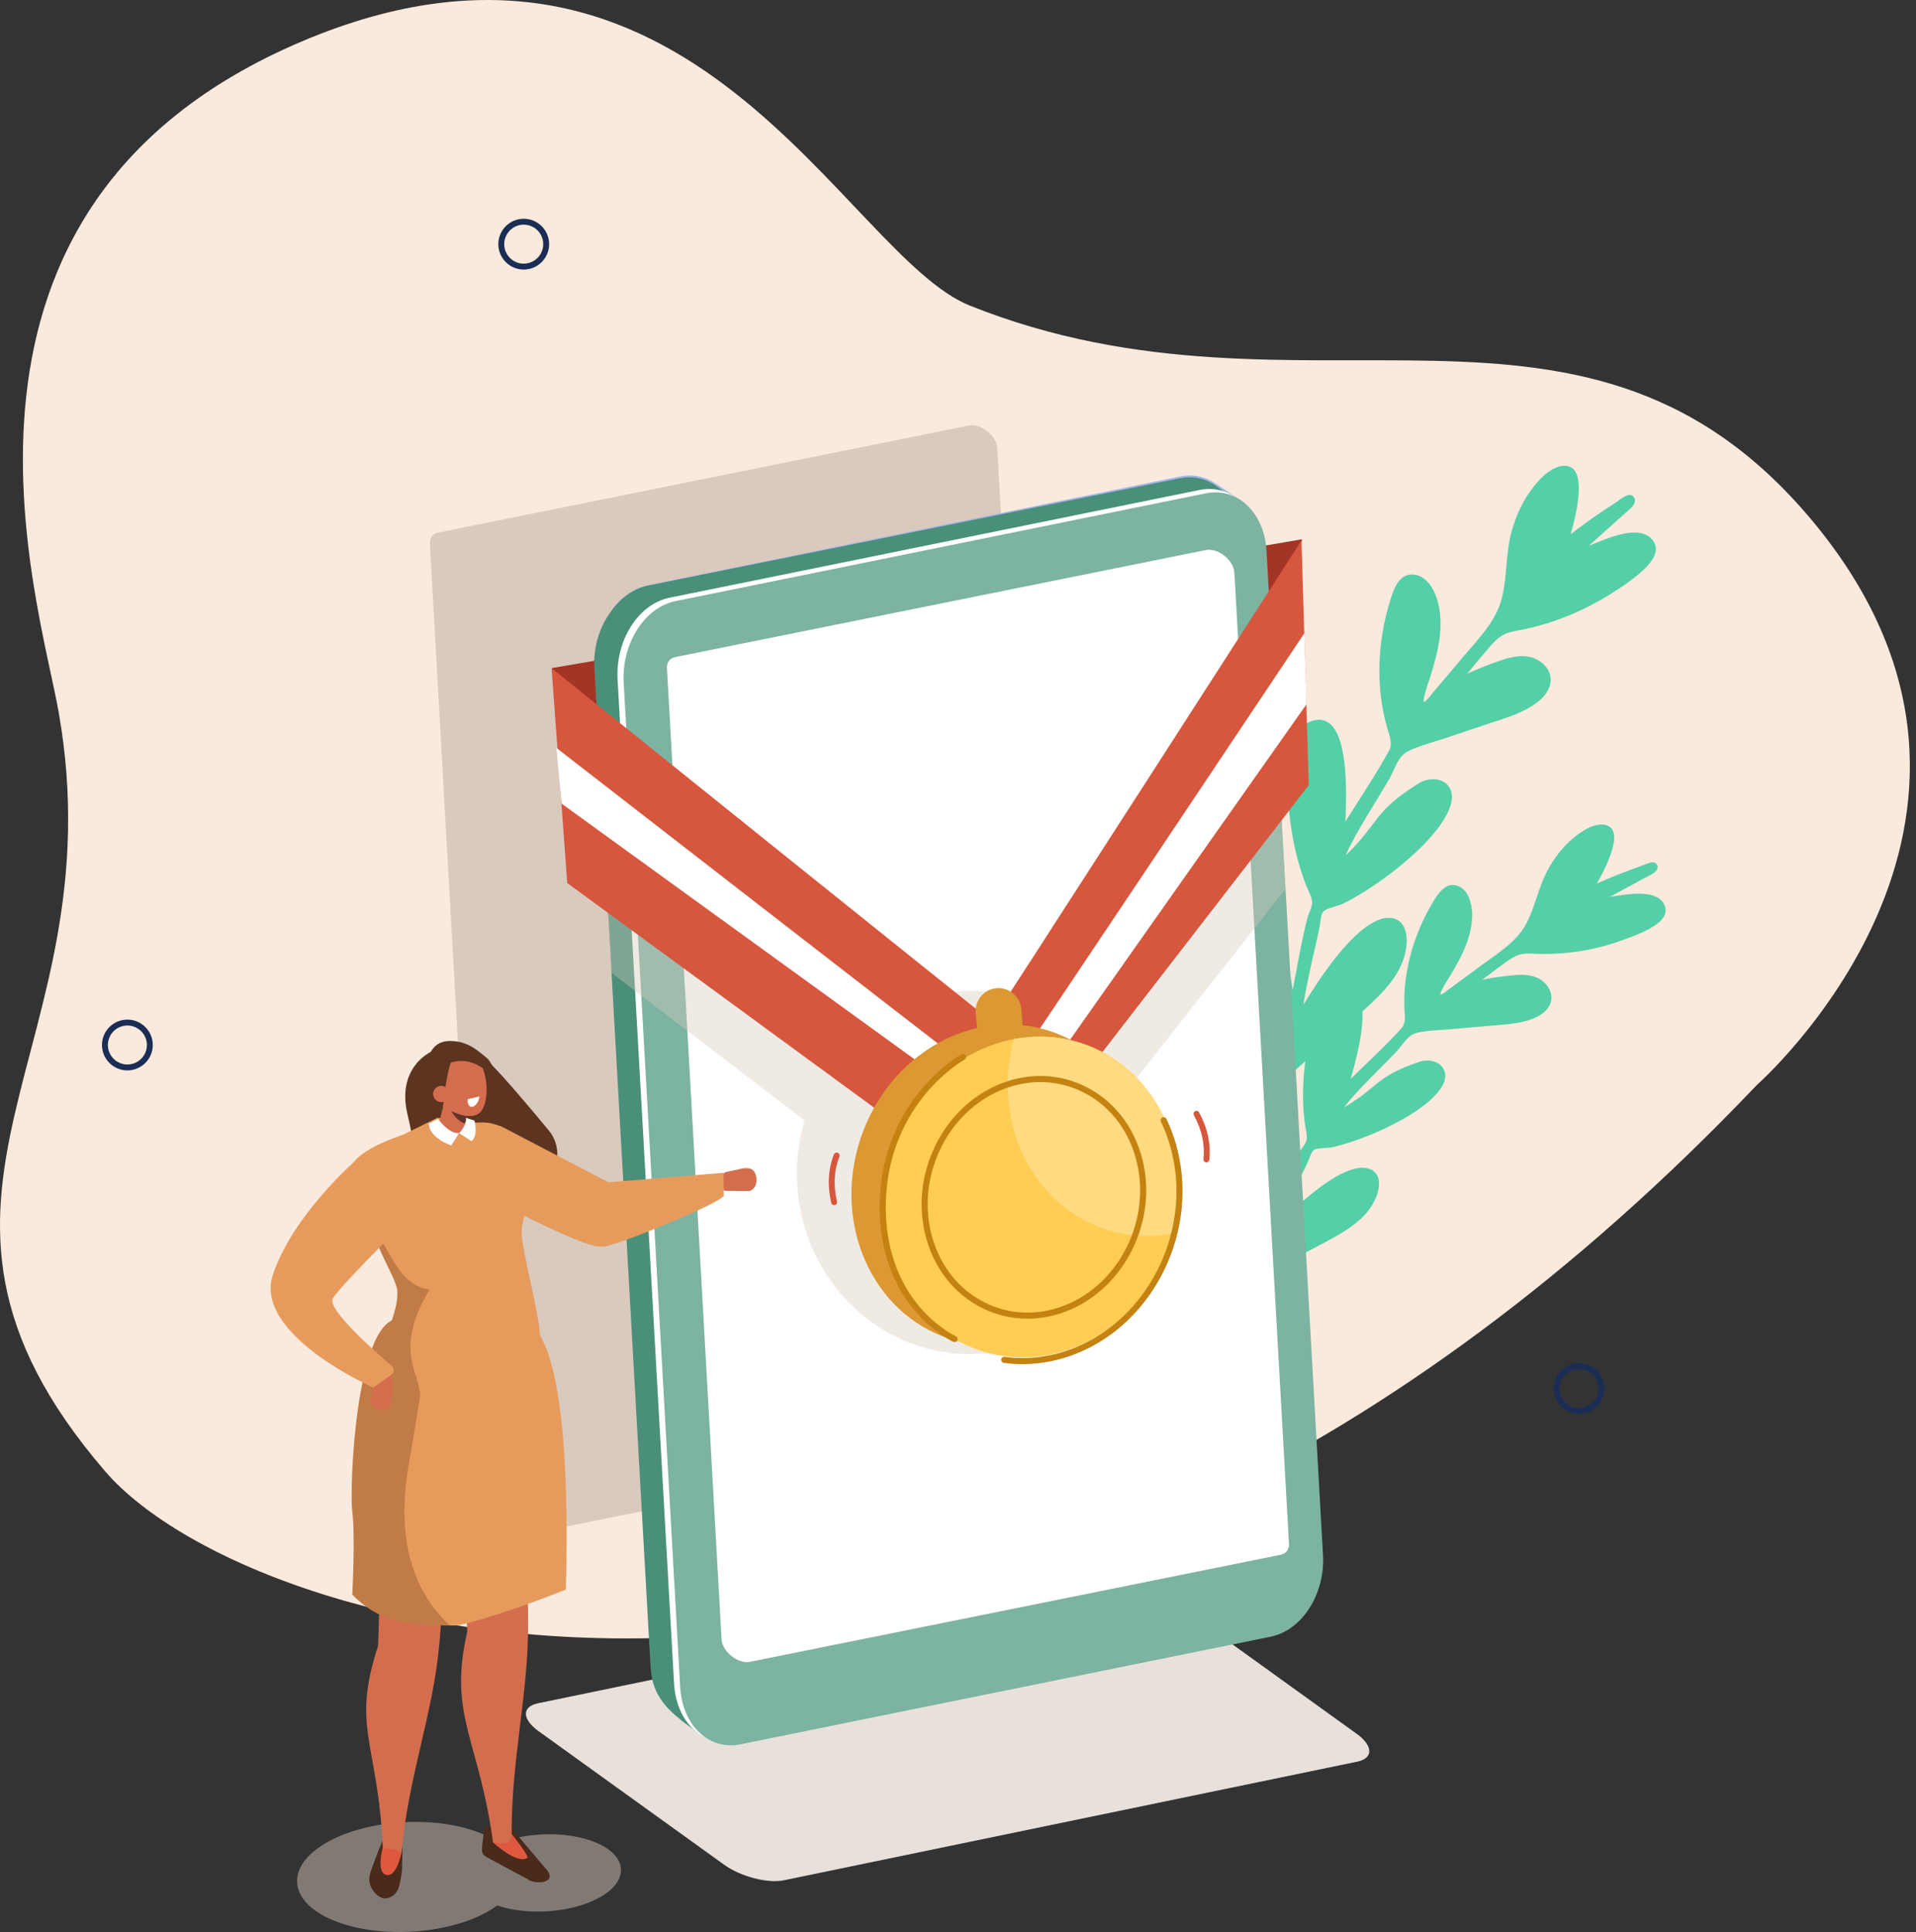 <svg width="119" height="120" viewBox="0 0 119 120" fill="none" xmlns="http://www.w3.org/2000/svg">
<rect x="0" y="0" width="119" height="120" fill="#333333" stroke="none"/>
<g clip-path="url(#clip0_162_4921)">
<path d="M109.117 67.388C109.117 67.388 127.754 51.02 112.824 32.667C98.624 15.212 81.141 27.333 60.242 18.984C52.395 15.849 42.925 -7.706 18.717 2.585C-5.491 12.877 2.386 37.128 3.639 44.209C7.376 65.311 -8.345 74.103 6.532 91.387C15.909 102.282 63.163 115.678 109.117 67.389V67.388Z" fill="#FAEADD"/>
<path d="M26.699 33.767C26.679 33.409 26.878 33.146 27.22 33.077L60.179 26.429C60.918 26.28 61.895 27.057 61.939 27.828L64.98 81.896L65.331 88.147C65.351 88.505 65.152 88.768 64.81 88.837L31.85 95.485C31.112 95.634 30.135 94.857 30.091 94.086L27.05 40.018L26.699 33.767Z" fill="#D9CABD"/>
<path d="M99.83 37.016C98.23 37.999 96.495 38.694 94.674 39.083C94.254 39.172 93.792 39.222 93.422 39.406C93.051 39.589 92.765 39.899 92.48 40.227C92.023 40.756 91.571 41.303 91.129 41.842C91.694 41.588 92.269 41.355 92.848 41.147C93.515 40.907 94.346 40.607 95.128 40.833C95.795 41.026 96.43 41.653 96.292 42.437C96.185 43.043 95.678 43.591 94.784 44.063C94.023 44.465 93.201 44.696 92.398 44.965L89.872 45.814C89.074 46.082 88.212 46.291 87.461 46.658C86.803 46.972 86.641 47.789 86.277 48.4C85.414 49.88 84.247 51.626 83.569 53.14C85.737 51.042 85.233 50.473 88.078 48.673C88.623 48.309 89.662 48.219 90.053 48.968C90.496 49.757 89.667 50.976 89.291 51.463C88.118 53.009 85.675 54.991 83.408 56.135C83.056 56.287 82.573 56.364 82.261 56.556C82.077 56.669 82.048 56.959 82.013 57.207C81.954 57.625 81.862 58.039 81.772 58.44C81.39 60.072 81.011 61.875 80.958 62.399C81.95 60.787 83.98 57.617 85.83 57.064C87.084 56.77 87.495 57.735 87.339 58.87C87.101 60.479 85.936 61.639 84.66 62.781C83.088 64.189 81.493 65.501 79.941 66.94C79.798 67.56 79.662 68.185 79.528 68.794C79.477 69.024 79.139 68.995 79.129 68.759L79.072 67.299C79.206 66.849 79.29 66.465 79.46 66.059C79.504 65.963 79.557 65.843 79.554 65.778C79.549 65.673 79.45 65.508 79.371 65.376C77.864 62.82 76.342 59.836 75.801 57.486C75.572 56.592 75.021 54.736 76.077 54.294C77.032 53.915 78.125 55.228 78.334 55.496C78.737 56.012 78.957 56.629 79.177 57.227C79.647 58.505 80.129 60.069 80.284 61.486C80.603 59.94 80.823 58.413 81.24 56.882C81.33 56.65 81.452 56.398 81.489 56.157C81.539 55.904 81.339 55.475 81.181 55.13C80.344 53.086 80.01 50.789 79.976 48.759C79.972 47.65 79.961 45.342 81.431 44.799C81.856 44.642 82.231 44.681 82.548 44.914C83.632 45.713 83.668 48.667 83.563 51.021C84.485 49.561 85.45 48.121 86.284 46.603C86.489 46.229 86.326 45.731 86.168 45.251C85.411 42.666 85.554 39.811 86.353 37.266C86.552 36.631 86.882 35.567 87.844 35.69C88.747 35.803 89.15 36.88 89.252 37.207C89.745 38.827 89.316 40.504 88.819 42.083C88.46 43.102 88.405 43.475 88.433 43.602C88.502 43.626 88.805 43.271 88.948 43.075C88.948 43.075 90.494 41.252 90.494 41.253C91.389 40.139 92.522 39.082 93.074 37.767C93.4 36.955 93.477 36.086 93.559 35.167C93.624 34.44 93.692 33.69 93.893 32.975C94.146 32.082 94.502 31.295 94.956 30.635C95.582 29.722 96.186 29.181 96.801 28.985C98.815 28.449 97.883 32.001 97.552 33.179C98.444 32.491 99.363 31.846 100.311 31.238C100.725 30.97 101.206 30.5 101.49 30.889C101.701 31.286 101.235 31.616 100.999 31.821L98.683 33.896C99.825 33.442 101.572 32.637 102.478 33.375C103.637 34.405 101.864 35.76 99.831 37.021L99.83 37.016ZM81.828 55.248C81.828 55.248 81.828 55.248 81.828 55.249V55.248Z" fill="#55CFA7"/>
<path d="M100.32 58.553C98.782 59.055 97.19 59.289 95.588 59.249C95.219 59.239 94.822 59.189 94.475 59.268C94.127 59.347 93.826 59.549 93.521 59.766C93.032 60.117 92.544 60.484 92.066 60.847C92.591 60.747 93.12 60.668 93.645 60.609C94.252 60.542 95.008 60.459 95.617 60.805C96.137 61.1 96.543 61.753 96.269 62.381C96.058 62.867 95.523 63.224 94.681 63.44C93.963 63.623 93.228 63.651 92.502 63.716L90.217 63.919C89.495 63.984 88.731 63.986 88.028 64.142C87.415 64.273 87.115 64.925 86.688 65.364C85.669 66.43 84.341 67.657 83.469 68.788C85.705 67.466 85.398 66.889 88.141 65.953C88.671 65.757 89.559 65.89 89.735 66.597C89.948 67.346 89.009 68.2 88.596 68.532C87.304 69.591 84.861 70.761 82.733 71.264C82.407 71.321 81.987 71.289 81.687 71.386C81.51 71.444 81.427 71.68 81.348 71.881C81.215 72.219 81.055 72.547 80.9 72.865C80.253 74.154 79.574 75.588 79.424 76.016C80.579 74.865 82.914 72.619 84.574 72.526C85.683 72.532 85.834 73.423 85.476 74.341C84.954 75.641 83.746 76.378 82.448 77.079C80.849 77.942 79.25 78.72 77.663 79.614C77.419 80.105 77.178 80.6 76.944 81.084C76.855 81.266 76.579 81.174 76.619 80.974L76.864 79.74C77.066 79.39 77.214 79.085 77.438 78.78C77.493 78.707 77.562 78.617 77.572 78.563C77.589 78.474 77.539 78.316 77.499 78.189C76.75 75.747 76.075 72.943 76.093 70.867C76.081 70.071 75.992 68.408 76.965 68.249C77.841 68.123 78.491 69.442 78.613 69.708C78.847 70.221 78.908 70.781 78.972 71.326C79.109 72.49 79.199 73.896 79.044 75.114C79.622 73.883 80.112 72.648 80.769 71.451C80.891 71.275 81.043 71.088 81.123 70.893C81.214 70.691 81.134 70.292 81.071 69.972C80.781 68.093 80.962 66.101 81.341 64.396C81.559 63.466 82.013 61.531 83.354 61.372C83.741 61.326 84.047 61.433 84.266 61.692C85.014 62.579 84.45 65.06 83.89 67.009C84.955 65.971 86.052 64.959 87.055 63.856C87.302 63.584 87.265 63.135 87.229 62.701C87.115 60.385 87.807 58.024 88.986 56.053C89.28 55.561 89.77 54.736 90.551 55.032C91.284 55.308 91.405 56.291 91.425 56.584C91.513 58.039 90.817 59.358 90.085 60.58C89.58 61.361 89.459 61.663 89.457 61.774C89.509 61.808 89.834 61.572 89.994 61.437L91.654 60.221C92.627 59.468 93.787 58.809 94.514 57.819C94.95 57.205 95.188 56.492 95.442 55.739C95.642 55.144 95.85 54.528 96.162 53.97C96.552 53.274 97.01 52.686 97.521 52.224C98.229 51.585 98.843 51.254 99.397 51.212C101.191 51.167 99.698 53.955 99.184 54.875C100.068 54.479 100.968 54.123 101.883 53.804C102.283 53.663 102.78 53.366 102.94 53.748C103.036 54.124 102.58 54.306 102.342 54.431L99.986 55.703C101.034 55.552 102.658 55.229 103.269 56.029C104.033 57.125 102.276 57.903 100.321 58.55L100.32 58.553Z" fill="#55CFA7"/>
<path d="M80.872 33.493L34.257 41.499L49.123 57.212L77.809 46.006L80.872 33.493Z" fill="#A33426"/>
<path d="M61.974 57.425C61.974 57.425 81.65 98.777 81.451 96.331L77.287 31.233L75.584 30.088C74.926 29.62 74.129 29.423 73.294 29.594L40.252 36.345C39.286 36.542 38.447 37.194 37.864 38.094L61.975 57.425H61.974Z" fill="#A2B6EB"/>
<path d="M48.685 116.787L84.297 109.419C85.309 109.21 85.292 108.43 84.259 107.687L72.742 99.396C71.709 98.653 70.036 98.216 69.024 98.426L33.412 105.794C32.4 106.003 32.417 106.783 33.45 107.526L44.967 115.816C46 116.56 47.673 116.997 48.685 116.787Z" fill="#E8E1DB"/>
<path d="M36.915 41.46C36.845 40.221 37.216 39.018 37.866 38.092L37.877 38.076C38.478 37.197 39.3 36.561 40.265 36.366L73.278 29.707C74.113 29.538 74.9 29.728 75.542 30.182L77.656 31.778L80.609 95.672C80.612 95.714 80.607 95.74 80.598 95.756C80.719 98.129 79.229 100.369 77.259 100.766L43.376 107.656L42.355 106.886C41.199 105.966 40.494 105.105 40.406 103.537L36.916 41.459L36.915 41.46Z" fill="#4A8F79"/>
<path d="M45.607 108.131L78.537 101.447C80.514 101.048 81.925 98.767 81.791 96.384L78.284 34.012C78.15 31.629 76.481 30.033 74.504 30.433L41.593 37.123C39.616 37.522 38.223 39.808 38.357 42.192L41.865 104.564C41.999 106.947 43.63 108.531 45.607 108.131Z" fill="white"/>
<path d="M45.986 108.343L78.916 101.658C80.893 101.259 82.304 98.978 82.17 96.594L78.663 34.222C78.529 31.839 76.86 30.244 74.883 30.643L41.972 37.333C39.995 37.732 38.602 40.018 38.736 42.402L42.244 104.775C42.377 107.157 44.009 108.741 45.986 108.342V108.343Z" fill="#7DB3A2"/>
<path d="M41.424 41.5C41.404 41.142 41.603 40.879 41.946 40.81L74.905 34.162C75.643 34.014 76.621 34.791 76.665 35.561L79.705 89.629L80.056 95.881C80.077 96.239 79.878 96.502 79.535 96.571L46.576 103.219C45.837 103.367 44.86 102.59 44.816 101.819L41.776 47.752L41.424 41.5Z" fill="white"/>
<g opacity="0.39">
<path d="M37.769 56.633L51.794 65.943C53.792 63.269 56.909 61.545 60.404 61.545C63.574 61.545 66.415 62.964 68.381 65.223L66.604 60.524L79.528 49.798L79.845 55.204L70.011 67.699C70.756 69.237 71.173 70.978 71.161 72.825C71.12 79.055 66.237 84.106 60.254 84.106C54.271 84.106 49.456 79.055 49.497 72.825C49.504 71.701 49.671 70.616 49.972 69.591L37.955 60.407L37.768 56.634L37.769 56.633Z" fill="#D9CABD"/>
</g>
<path d="M32.528 16.743C33.398 16.743 34.106 16.035 34.106 15.165C34.106 14.295 33.397 13.587 32.528 13.587C31.658 13.587 30.95 14.295 30.95 15.165C30.95 16.035 31.658 16.743 32.528 16.743ZM32.528 13.954C33.196 13.954 33.739 14.497 33.739 15.165C33.739 15.833 33.196 16.376 32.528 16.376C31.86 16.376 31.317 15.833 31.317 15.165C31.317 14.497 31.86 13.954 32.528 13.954Z" fill="#1B2D54"/>
<path d="M7.911 66.485C8.782 66.485 9.489 65.776 9.489 64.907C9.489 64.037 8.781 63.329 7.911 63.329C7.042 63.329 6.333 64.037 6.333 64.907C6.333 65.776 7.042 66.485 7.911 66.485ZM7.911 63.696C8.579 63.696 9.123 64.239 9.123 64.907C9.123 65.575 8.579 66.118 7.911 66.118C7.244 66.118 6.7 65.575 6.7 64.907C6.7 64.239 7.244 63.696 7.911 63.696Z" fill="#1B2D54"/>
<path d="M98.07 87.827C98.94 87.827 99.648 87.119 99.648 86.249C99.648 85.379 98.939 84.671 98.07 84.671C97.2 84.671 96.492 85.379 96.492 86.249C96.492 87.119 97.2 87.827 98.07 87.827ZM98.07 85.038C98.738 85.038 99.281 85.581 99.281 86.249C99.281 86.917 98.738 87.46 98.07 87.46C97.402 87.46 96.859 86.917 96.859 86.249C96.859 85.581 97.402 85.038 98.07 85.038Z" fill="#1B2D54"/>
<path d="M61.824 63.611C61.498 63.412 34.258 41.499 34.258 41.499L35.229 54.846L55.637 69.786L61.823 63.61L61.824 63.611Z" fill="#D6573E"/>
<path d="M59.358 65.653C59.032 65.453 34.557 46.453 34.557 46.453L34.88 49.915L58.461 66.998L59.358 65.653Z" fill="white"/>
<path d="M61.126 64.109C61.369 63.836 80.835 33.569 80.835 33.569L81.284 48.77L65.742 68.876L61.126 64.109Z" fill="#D6573E"/>
<path d="M63.13 66.027C63.374 65.754 81.009 39.34 81.009 39.34L81.146 43.741L64.624 67.185L63.13 66.027Z" fill="white"/>
<path d="M62.416 67.231C63.193 67.16 63.772 66.466 63.701 65.689L63.427 62.663C63.356 61.886 62.663 61.307 61.886 61.378C61.109 61.449 60.53 62.142 60.6 62.919L60.875 65.945C60.945 66.722 61.639 67.301 62.416 67.231Z" fill="#DB9833"/>
<path d="M58.951 83.144C54.172 81.574 51.702 76.025 53.435 70.751C55.168 65.477 60.447 62.475 65.227 64.045C70.006 65.616 72.475 71.164 70.742 76.438C69.009 81.712 63.73 84.715 58.951 83.144Z" fill="#DB9833"/>
<path d="M60.911 83.899C56.132 82.329 53.662 76.781 55.395 71.506C57.128 66.232 62.407 63.23 67.187 64.8C71.966 66.371 74.435 71.919 72.702 77.193C70.969 82.467 65.69 85.47 60.911 83.899Z" fill="#FFCD53"/>
<path d="M62.986 70.248C62.442 68.35 62.472 66.376 62.966 64.543C67.314 63.706 71.541 66.302 72.858 70.904C73.401 72.802 73.371 74.776 72.877 76.609C68.529 77.447 64.302 74.85 62.986 70.248Z" fill="#FFDA80"/>
<path d="M63.502 84.729C64.609 84.729 65.728 84.516 66.793 84.099C71.739 82.164 74.541 76.322 73.04 71.076C72.884 70.531 72.684 70.001 72.445 69.501C72.4 69.407 72.287 69.367 72.194 69.412C72.099 69.457 72.06 69.57 72.105 69.665C72.334 70.145 72.527 70.655 72.677 71.179C74.126 76.243 71.425 81.881 66.657 83.747C65.277 84.287 63.803 84.47 62.396 84.275C62.293 84.262 62.197 84.333 62.183 84.437C62.169 84.541 62.241 84.636 62.345 84.65C62.727 84.703 63.114 84.729 63.503 84.729H63.502Z" fill="#C48210"/>
<path d="M63.815 81.906C64.63 81.906 65.454 81.751 66.255 81.437C69.924 80.001 72.003 75.667 70.889 71.776C70.338 69.847 69.103 68.324 67.412 67.487C65.785 66.682 63.925 66.616 62.174 67.301C58.505 68.737 56.426 73.071 57.54 76.962C58.091 78.891 59.326 80.414 61.017 81.251C61.9 81.687 62.85 81.906 63.815 81.906ZM64.614 67.209C65.521 67.209 66.416 67.415 67.244 67.825C68.839 68.614 70.004 70.054 70.526 71.879C71.586 75.589 69.609 79.718 66.117 81.085C64.466 81.731 62.715 81.67 61.184 80.913C59.59 80.124 58.424 78.684 57.902 76.859C56.841 73.149 58.819 69.02 62.312 67.653C63.068 67.356 63.846 67.21 64.614 67.21V67.209Z" fill="#C48210"/>
<path d="M59.281 83.355C59.353 83.355 59.422 83.314 59.454 83.244C59.497 83.149 59.454 83.038 59.359 82.995C59.343 82.987 58.221 82.465 57.132 81.191C56.127 80.014 54.944 77.933 55.018 74.703C55.091 71.465 56.413 69.222 57.51 67.911C58.702 66.487 59.892 65.82 59.904 65.814C59.996 65.764 60.029 65.649 59.979 65.557C59.928 65.465 59.813 65.432 59.723 65.483C59.672 65.51 58.468 66.182 57.231 67.656C56.091 69.015 54.716 71.339 54.64 74.693C54.564 78.053 55.803 80.222 56.857 81.451C58.002 82.785 59.155 83.317 59.203 83.339C59.229 83.35 59.255 83.355 59.281 83.355Z" fill="#C48210"/>
<path d="M26.749 65.343C26.749 65.343 24.604 66.305 25.314 69.239C26.025 72.173 26.022 75.46 27.714 76.192C28.773 76.65 31.625 74.94 33.606 73.6C34.734 72.836 34.953 71.263 34.084 70.213C32.909 68.795 31.369 66.972 30.537 66.137C29.072 64.667 26.749 65.342 26.749 65.342V65.343Z" fill="#5C3420"/>
<g opacity="0.47">
<path d="M20.086 114.562C22.539 113.038 26.863 112.706 29.744 113.821C30.236 114.011 30.651 114.232 30.995 114.473C32.747 113.796 35.171 113.731 36.877 114.391C38.901 115.175 39.145 116.678 37.422 117.748C35.764 118.778 32.897 119.03 30.879 118.354C30.766 118.437 30.647 118.519 30.518 118.599C28.065 120.123 23.741 120.455 20.86 119.34C17.979 118.226 17.633 116.086 20.086 114.562Z" fill="#D9CABD"/>
</g>
<path d="M46.955 73.033C47.074 73.469 46.883 73.894 46.531 73.978L45.135 73.964C44.782 74.047 44.432 73.107 45.066 72.8L46.068 72.587C46.198 72.559 46.333 72.548 46.467 72.565C46.716 72.595 46.861 72.689 46.955 73.033Z" fill="#D46D4E"/>
<path d="M31.308 70.052L37.792 73.436L44.933 72.844L44.959 74.245C44.916 74.647 39.459 76.891 37.874 77.348C37.507 77.455 37.118 77.451 36.752 77.343C34.428 76.652 28.541 73.42 28.541 73.42L31.308 70.052Z" fill="#E69B5C"/>
<path d="M25 114.706L24.97 116.195C24.957 116.351 24.806 117.176 24.74 117.318C24.548 117.729 24.232 117.894 23.926 117.916C23.52 117.944 22.706 117.227 22.995 116.338C23.247 115.563 23.752 114.325 23.752 114.325C24.323 114.588 24.588 114.707 25.001 114.706H25Z" fill="#4A2A1A"/>
<path d="M33.87 116.04L31.808 113.593C31.489 113.422 30.89 113.352 30.402 113.433C30.183 113.47 30.067 113.613 30.051 113.833L29.995 114.238C29.922 114.918 29.836 115.142 30.258 115.368L32.764 116.713C33.278 117.12 34.738 116.932 33.872 116.041L33.87 116.04Z" fill="#4A2A1A"/>
<path d="M31.723 113.84C31.723 113.84 32.901 115.298 32.747 115.399C32.109 115.819 30.62 114.435 30.62 114.435C30.62 114.435 31.449 113.764 31.722 113.84H31.723Z" fill="#DE5840"/>
<path d="M30.621 114.435C31.196 114.439 31.708 114.745 31.777 113.907C31.762 109.214 32.813 105.25 32.801 100.862C32.788 95.937 32.428 95.853 32.397 88.302L27.819 89.031C28.666 94.46 29.026 101.318 29.026 101.318C27.816 106.582 29.738 107.965 30.622 114.435H30.621Z" fill="#D46D4E"/>
<path d="M23.774 114.748C24.12 115.581 24.807 115.815 24.951 114.987C25.364 110.312 26.898 106.477 27.288 102.108C27.725 97.203 27.373 97.085 28.032 89.564L23.407 89.872C23.754 95.356 23.485 102.218 23.485 102.218C21.798 107.348 23.485 108.226 23.773 114.748H23.774Z" fill="#D46D4E"/>
<path d="M32.485 82.116C32.485 82.116 35.609 81.396 35.146 98.726C35.146 98.726 31.898 100.072 28.879 100.858C26.033 101.598 24.183 98.245 21.88 99.042C21.88 99.042 23.304 95.728 23.113 94.178C22.923 92.626 21.971 83.561 24.521 83.265C27.071 82.97 32.485 82.116 32.485 82.116Z" fill="#E69B5C"/>
<path d="M21.88 99.047C21.88 99.047 22.071 95.433 21.88 93.881C21.69 92.33 22.111 82.216 24.66 81.92C25.242 81.853 25.834 83.106 26.616 82.996C26.438 84.506 26.081 86.978 25.379 91.023C24.443 96.415 26.211 99.391 27.947 100.966C25.607 100.893 23.778 100.966 21.88 99.047Z" fill="#C17B46"/>
<path d="M30.551 69.782C30.321 69.726 30.086 69.704 29.849 69.718C28.759 69.778 27.246 69.366 27.134 69.442L25.098 70.451C21.192 71.816 21.145 72.952 22.208 75.029C22.208 75.029 24.601 78.612 24.708 80.141C24.799 81.463 23.695 83.557 23.485 83.99C23.215 84.552 25.128 87.921 30.209 87.133C34.21 86.513 33.688 84.874 33.516 82.687C33.408 81.311 32.421 77.668 32.398 76.575C32.375 75.482 33.178 74.63 32.525 72.899C32.176 71.973 31.959 71.243 31.833 70.764C31.726 70.359 31.417 70.041 31.015 69.921L30.552 69.781L30.551 69.782Z" fill="#E69B5C"/>
<path d="M28.005 70.514L28.13 70.39C28.449 70.478 28.732 70.44 28.8 70.124L29.182 68.348C29.25 68.033 29.045 67.704 28.727 67.618L28.632 67.592C28.314 67.505 27.813 67.572 27.745 67.888L27.261 69.76C27.193 70.075 27.686 70.427 28.005 70.514Z" fill="#D46D4E"/>
<path d="M28.969 69.299C28.969 69.299 28.193 69.228 27.727 68.428C27.727 68.428 28.175 69.603 28.878 69.779L28.969 69.299Z" fill="#63342E"/>
<path d="M27.501 65.548C27.804 65.074 28.242 64.996 28.635 65.276C29.037 65.114 29.505 65.367 29.834 65.998C30.292 66.877 30.372 68.26 29.931 68.953C29.738 69.254 29.445 69.316 29.172 69.319C28.916 69.321 28.658 69.266 28.415 69.169C27.543 68.822 27.523 68.953 27.219 68.367C26.761 67.488 27.06 66.242 27.502 65.549L27.501 65.548Z" fill="#D46D4E"/>
<path d="M28.053 65.869C27.69 66.704 27.543 68.652 27.482 68.908C27.482 68.908 25.709 68.757 26.055 66.765C26.484 64.284 27.836 65.624 27.836 65.624L28.053 65.869Z" fill="#5C3420"/>
<path d="M27.429 66.179C28.419 65.832 29.238 65.56 30.67 66.901C30.795 66.694 30.54 65.964 30.239 65.717C29.609 65.199 29.292 64.92 28.589 64.726L28.417 64.697C27.383 64.526 26.809 64.897 26.533 65.885C26.508 65.973 26.309 66.365 26.299 66.439L26.638 66.345C26.559 66.935 26.837 66.064 27.429 66.179Z" fill="#5C3420"/>
<path d="M29.351 68.741C29.552 68.693 29.744 68.407 29.779 68.1L29.051 68.273C29.015 68.579 29.15 68.788 29.351 68.742V68.741Z" fill="white"/>
<path d="M26.904 67.893C26.872 68.172 27.072 68.423 27.35 68.455C27.629 68.487 27.881 68.287 27.913 68.01C27.945 67.731 27.745 67.479 27.467 67.447C27.189 67.415 26.937 67.615 26.904 67.893Z" fill="#D46D4E"/>
<path d="M23.453 84.036C23.661 83.603 24.766 81.509 24.675 80.187C24.614 79.321 23.145 77.319 23.331 76.364C24.665 78.777 25.161 79.861 26.684 80.1C24.37 83.881 26.167 85.393 26.086 86.769C22.232 86.696 23.214 84.532 23.453 84.036H23.453Z" fill="#C17B46"/>
<path d="M28.943 69.435L29.466 69.599C29.466 69.599 29.721 70.526 29.287 70.881L28.513 70.38C28.513 70.38 28.998 69.923 28.943 69.434V69.435Z" fill="white"/>
<path d="M28.513 70.381L28.027 71.148C28.027 71.148 26.65 70.689 26.634 69.793L27.204 69.495C27.204 69.495 27.886 70.448 28.512 70.38L28.513 70.381Z" fill="white"/>
<path d="M24.949 114.987C24.949 114.987 24.679 116.59 24.007 116.454C23.335 116.319 23.772 114.748 23.772 114.748L24.949 114.987Z" fill="#DE5840"/>
<path d="M23.713 87.578C23.304 87.564 22.979 87.276 22.991 86.939L23.34 85.699C23.352 85.363 23.357 85.116 23.767 85.13C24.176 85.145 24.403 85.351 24.373 85.96L24.317 86.911C24.309 87.035 24.286 87.158 24.239 87.273C24.153 87.487 24.035 87.589 23.713 87.577V87.578Z" fill="#D46D4E"/>
<path d="M22.095 72.078C22.095 72.078 18.217 75.419 16.954 79.158C15.69 82.896 23.188 86.184 23.188 86.184L24.327 85.369C24.498 85.247 24.503 84.986 24.338 84.845C23.307 83.966 20.25 81.277 20.678 80.63C21.391 79.554 26.191 74.876 26.191 74.876L22.095 72.077V72.078Z" fill="#E69B5C"/>
<path d="M74.925 72.198C75.018 72.198 75.098 72.127 75.108 72.034C75.211 71.045 74.996 70.055 74.472 69.089C74.424 69 74.313 68.967 74.224 69.016C74.135 69.065 74.102 69.176 74.15 69.265C74.646 70.177 74.84 71.07 74.744 71.996C74.734 72.097 74.806 72.187 74.907 72.198C74.914 72.198 74.92 72.199 74.926 72.199L74.925 72.198Z" fill="#D6573E"/>
<path d="M51.807 74.854C51.82 74.854 51.834 74.852 51.849 74.849C51.948 74.826 52.008 74.727 51.986 74.629C51.749 73.619 51.797 72.706 52.134 71.838C52.171 71.744 52.124 71.637 52.03 71.601C51.936 71.564 51.829 71.611 51.792 71.705C51.432 72.631 51.377 73.643 51.628 74.713C51.648 74.797 51.723 74.854 51.807 74.854Z" fill="#D6573E"/>
</g>
<defs>
<clipPath id="clip0_162_4921">
<rect width="118.617" height="120" fill="white" transform="matrix(-1 0 0 1 118.617 0)"/>
</clipPath>
</defs>
</svg>
